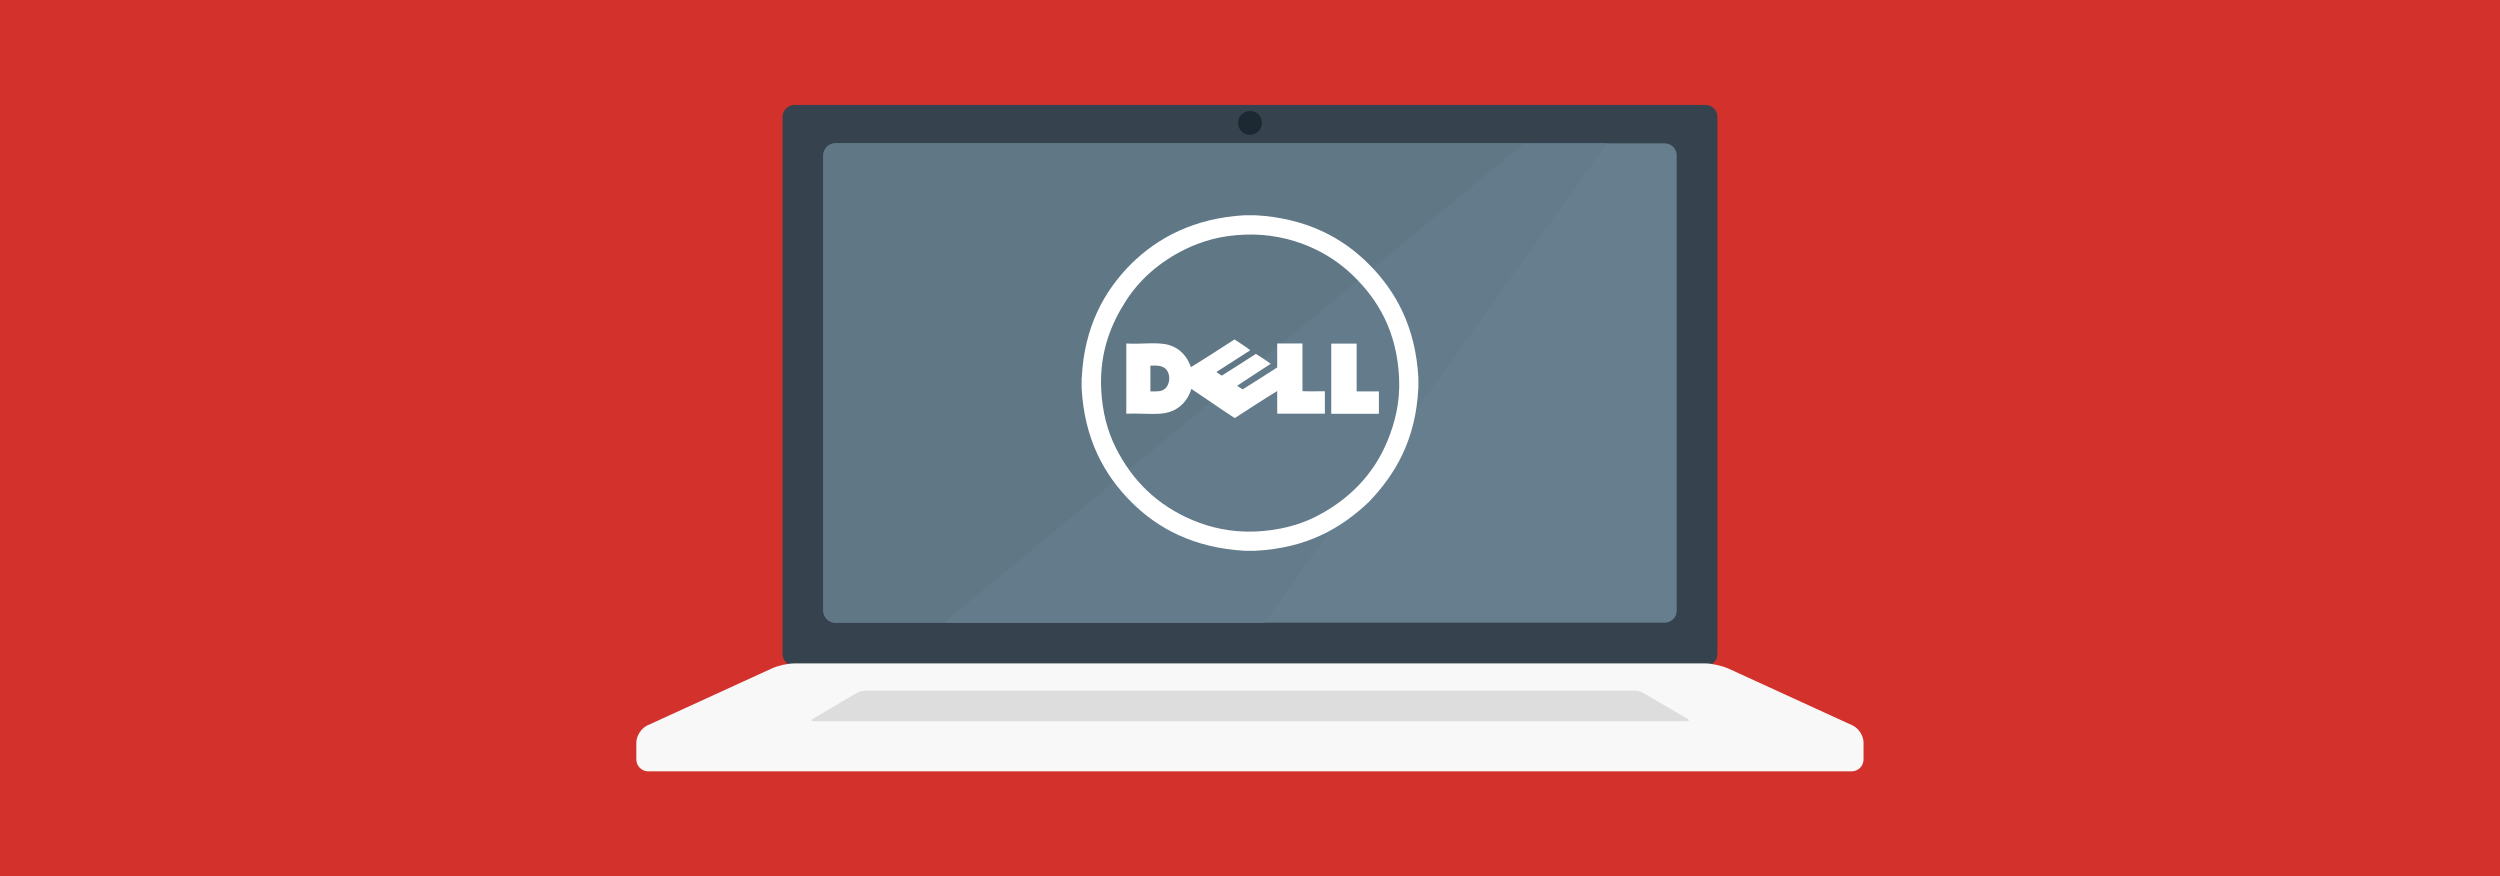 <svg xmlns="http://www.w3.org/2000/svg" viewBox="0 0 1920 673" xml:space="preserve"><style>.st8{fill:#fff}</style><path fill="#d3312c" d="M0 0h1920v673H0z"/><path d="M610.2 80.6c-5.2 0-9.2 4.2-9.2 9.2v412.4c0 5.2 4.2 9.2 9.2 9.2h699.6c5.2 0 9.2-4.2 9.2-9.2V89.8c0-5.2-4.2-9.2-9.2-9.2H610.2z" fill="#36434f"/><circle cx="960" cy="94.4" r="9.2" fill="#1c2933"/><path d="M1327.3 513.4c-4.6-2-12.5-3.9-17.5-3.9H610.2c-5.2 0-12.9 1.7-17.5 3.9L497 557.2c-4.6 2.2-8.3 8.1-8.3 13.1v12.9c0 5.2 4.2 9.2 9.2 9.2H1422c5.2 0 9.2-4.2 9.2-9.2v-12.9c0-5.2-3.7-10.9-8.3-13.1l-95.6-43.8z" fill="#f8f8f8"/><path d="M1262.1 532.2c-1.7-1.1-4.8-1.8-6.8-1.8H664.7c-2 0-5.2.9-6.8 1.8l-33.7 19.9c-1.7 1.1-1.5 1.8.6 1.8h670.6c2 0 2.2-.9.6-1.8l-33.9-19.9z" fill="#ddd"/><path d="M1287.7 469c0 5.2-4.2 9.2-9.2 9.2h-637c-5.2 0-9.2-4.2-9.2-9.2V119.3c0-5.2 4.2-9.2 9.2-9.2h637c5.2 0 9.2 4.2 9.2 9.2V469z" fill="#667e8e"/><path d="M1170.8 110.1 724.9 478.3H971l263.1-368.2h-63.3z" fill="#647b8b"/><path d="M641.5 110.1c-5 0-9.2 4.1-9.2 9.2V469c0 5 4.1 9.2 9.2 9.2h83.4L1170.8 110H641.5z" fill="#607786"/><path class="st8" d="M956 165.3h8c39 2.2 66.8 17 87.4 37.7s35.8 48.1 37.9 87.2v7.8c-2 39.8-17.5 66-37.9 87.4-21.4 20.3-47.7 35.6-87.5 37.6H956c-39-2.2-66.8-17-87.4-37.7-20.6-20.7-35.8-48.1-37.9-87.2v-7.8c.1 0 .2-.1.1-.3 1.9-39 17.3-66.6 37.7-87.1 20.7-20.5 48.8-35.4 87.5-37.6zm-25.3 18.5c-7.7 2.1-14.6 4.7-20.8 7.8-19 9.4-34.7 22.8-45.6 40.1-10.7 16.8-19.9 38.4-18.6 66.8.8 17.9 4.9 32.9 11.4 45.7 12.7 25.3 32.1 44 58.9 55.3 13.3 5.6 29.7 9.5 48.2 8.7 17.8-.8 33.1-4.8 45.9-11.2 25-12.6 44.7-31.9 55.6-58.7 5.5-13.5 9.7-29.1 8.8-48.1-1.7-35.9-16.3-60.2-35.5-78.7-9.5-9.2-21-17-34.5-22.6-13.1-5.5-30.2-9.5-48.5-8.7-9.1.4-17.6 1.5-25.3 3.6z"/><path class="st8" d="M948.1 260.7c4.1 2.7 8.3 5.3 12.1 8.3-8.7 5.5-17.3 11.1-26 16.7 1.3 1 2.8 1.8 4.1 2.8 8.8-5.5 17.5-11.1 26.2-16.7 3.9 2.4 7.8 4.9 11.4 7.6-8.7 5.5-17.2 11.3-25.8 16.9 1.3 1 2.9 1.8 4.3 2.7 9-5.5 17.7-11.2 26.5-16.8v-18.4h19.4v36.6c5.5.3 11.5 0 17.2.1v17.2h-36.6v-17.4c-10.7 6.5-21.8 13.9-32.6 20.8-11.3-7.3-22.1-15-33.3-22.4-3.3 10.3-11 18.1-23.8 19-8 .6-17-.4-26.2 0v-53.9c11.5.8 24.1-1.5 33.2 1.3 8.1 2.5 13.8 8.9 16.4 16.9 11.3-6.9 22.4-14.2 33.5-21.3zm-64.6 20.5v19.4c4.6 0 8.1.3 10.9-1.8 4.1-3.1 4.9-10.9 1.3-15-2.4-2.8-6.4-3.3-12-3-.2.1-.2.3-.2.4zm139-17.3h19.4v36.7h17.1v17.2h-36.6v-53.5c0-.2 0-.4.1-.4z"/></svg>